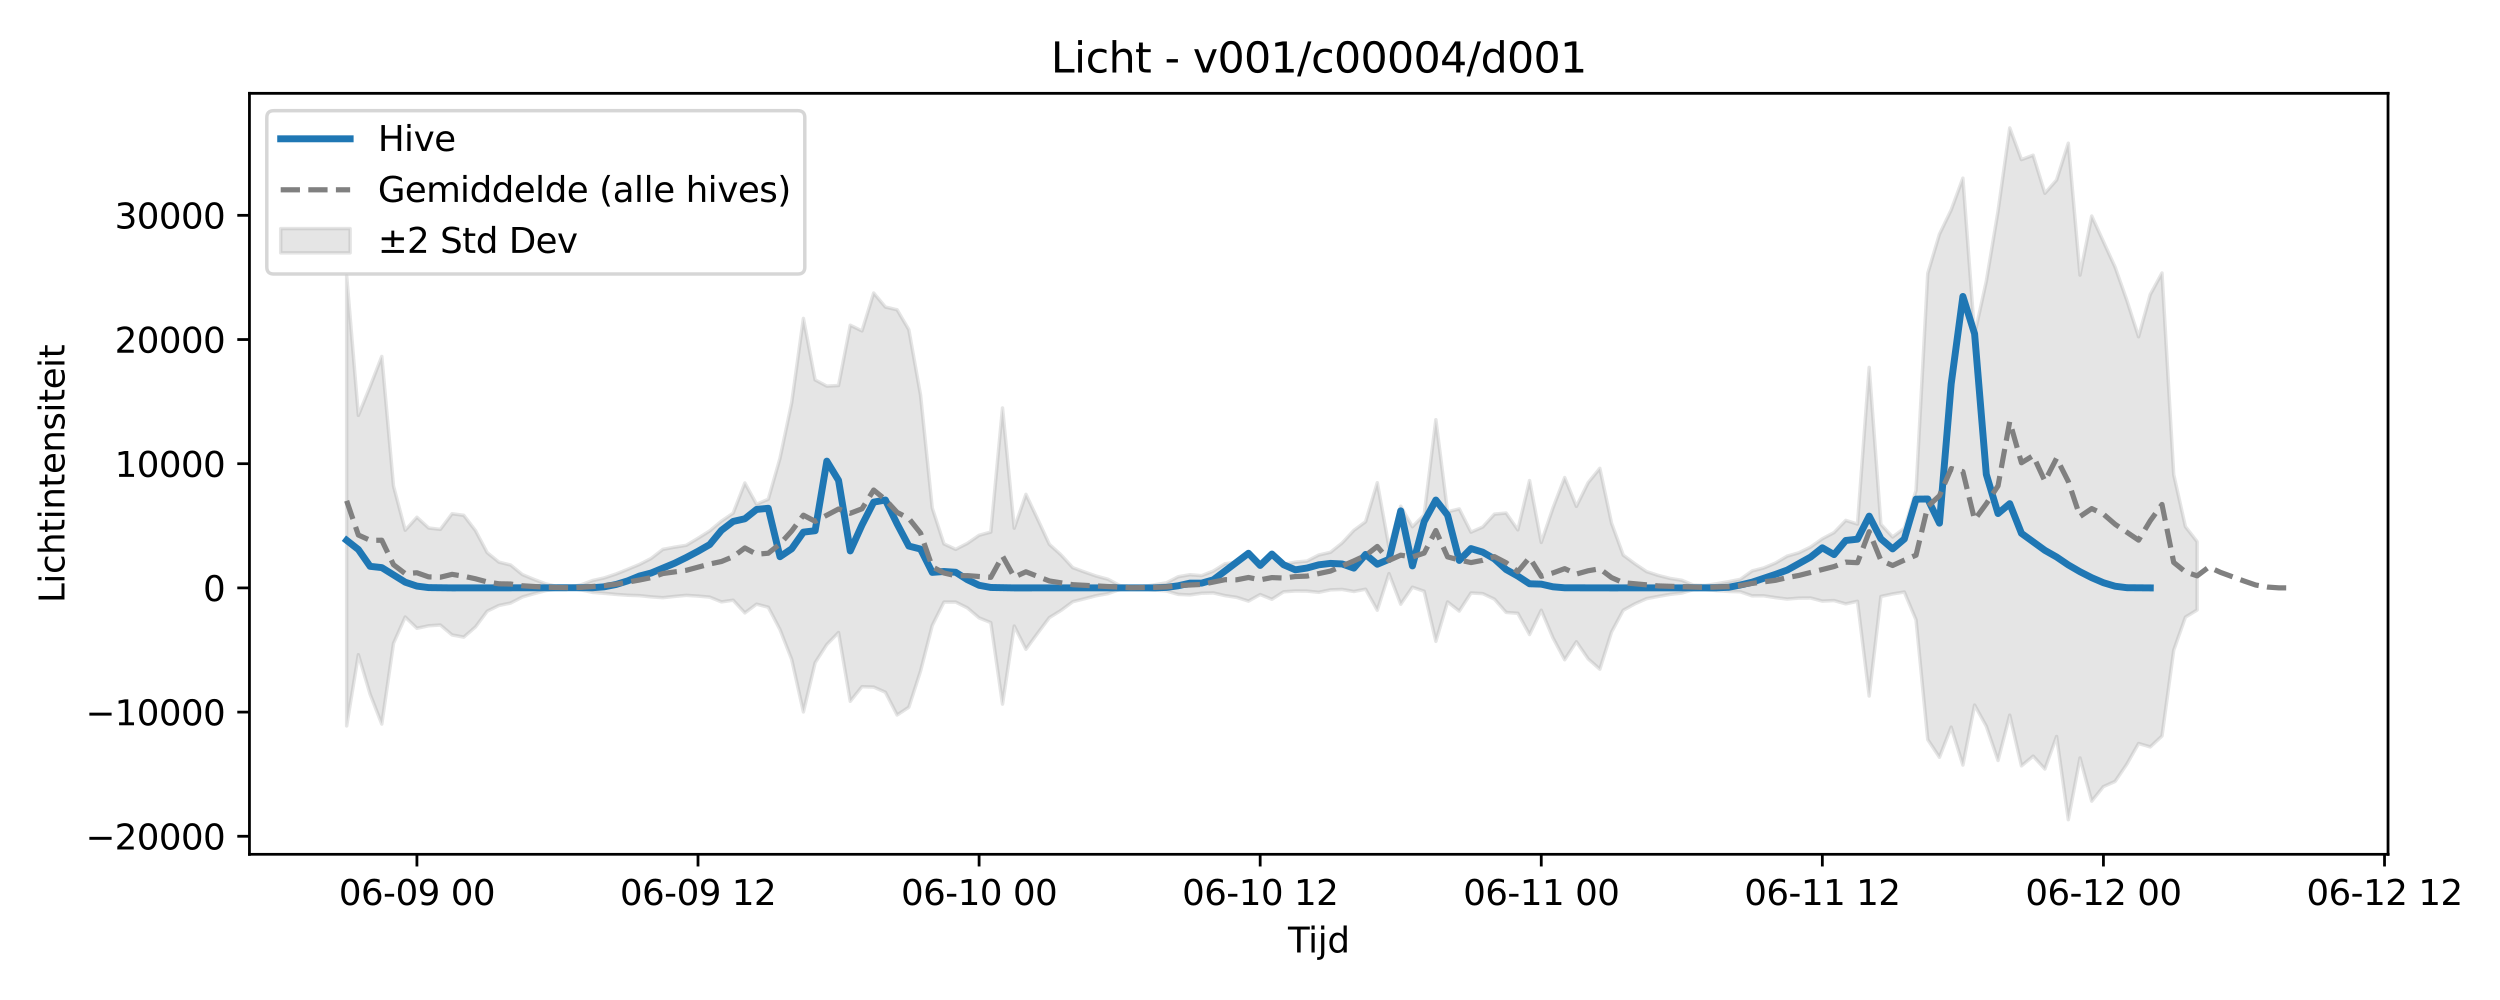 <?xml version="1.0" encoding="utf-8" standalone="no"?>
<!DOCTYPE svg PUBLIC "-//W3C//DTD SVG 1.1//EN"
  "http://www.w3.org/Graphics/SVG/1.1/DTD/svg11.dtd">
<svg xmlns:xlink="http://www.w3.org/1999/xlink" width="720pt" height="288pt" viewBox="0 0 720 288" xmlns="http://www.w3.org/2000/svg" version="1.1">
 <defs>
  <style type="text/css">*{stroke-linejoin: round; stroke-linecap: butt}</style>
 </defs>
 <g id="figure_1">
  <g id="patch_1">
   <path d="M 0 288 
L 720 288 
L 720 0 
L 0 0 
z
" style="fill: #ffffff"/>
  </g>
  <g id="axes_1">
   <g id="patch_2">
    <path d="M 71.84 246.04 
L 687.752 246.04 
L 687.752 26.88 
L 71.84 26.88 
z
" style="fill: #ffffff"/>
   </g>
   <g id="FillBetweenPolyCollection_1">
    <defs>
     <path id="mcd851c1686" d="M 99.836 -208.627 
L 99.836 -78.932 
L 103.209 -99.453 
L 106.582 -88.109 
L 109.955 -79.469 
L 113.328 -102.712 
L 116.701 -110.304 
L 120.074 -107.049 
L 123.447 -107.775 
L 126.82 -107.993 
L 130.193 -105.135 
L 133.566 -104.503 
L 136.939 -107.431 
L 140.312 -111.973 
L 143.685 -113.62 
L 147.058 -114.324 
L 150.431 -116.063 
L 153.804 -117.021 
L 157.177 -117.907 
L 160.55 -118.431 
L 163.923 -118.563 
L 167.296 -118.127 
L 170.669 -117.385 
L 174.042 -117.12 
L 177.415 -116.81 
L 180.788 -116.567 
L 184.161 -116.461 
L 187.534 -116.102 
L 190.907 -115.865 
L 194.28 -116.229 
L 197.653 -116.539 
L 201.026 -116.327 
L 204.399 -116.03 
L 207.772 -114.655 
L 211.145 -115.14 
L 214.518 -111.478 
L 217.891 -114.002 
L 221.264 -113.115 
L 224.637 -106.684 
L 228.01 -98.078 
L 231.383 -82.957 
L 234.756 -97.137 
L 238.129 -102.378 
L 241.502 -105.832 
L 244.875 -86.023 
L 248.248 -90.232 
L 251.621 -90.121 
L 254.994 -88.633 
L 258.367 -82.08 
L 261.741 -84.322 
L 265.114 -94.718 
L 268.487 -107.869 
L 271.86 -114.595 
L 275.233 -114.605 
L 278.606 -112.923 
L 281.979 -110.048 
L 285.352 -108.69 
L 288.725 -85.205 
L 292.098 -107.697 
L 295.471 -101.015 
L 298.844 -105.63 
L 302.217 -110.127 
L 305.59 -112.207 
L 308.963 -114.711 
L 312.336 -115.56 
L 315.709 -116.43 
L 319.082 -117.032 
L 322.455 -118.223 
L 325.828 -118.585 
L 329.201 -118.449 
L 332.574 -118.079 
L 335.947 -117.784 
L 339.32 -116.818 
L 342.693 -116.666 
L 346.066 -117.145 
L 349.439 -117.242 
L 352.812 -116.459 
L 356.185 -115.955 
L 359.558 -114.877 
L 362.931 -116.773 
L 366.304 -115.401 
L 369.677 -117.56 
L 373.05 -117.799 
L 376.423 -117.76 
L 379.796 -117.409 
L 383.169 -118.119 
L 386.542 -118.24 
L 389.915 -117.653 
L 393.288 -118.301 
L 396.661 -112.253 
L 400.034 -122.799 
L 403.407 -113.991 
L 406.78 -118.883 
L 410.153 -117.721 
L 413.526 -103.292 
L 416.899 -114.646 
L 420.272 -112.005 
L 423.645 -117.219 
L 427.018 -117.038 
L 430.391 -115.451 
L 433.764 -111.623 
L 437.137 -111.366 
L 440.51 -105.247 
L 443.883 -112.257 
L 447.256 -104.287 
L 450.629 -97.985 
L 454.002 -103.171 
L 457.375 -98.255 
L 460.748 -95.269 
L 464.121 -105.971 
L 467.494 -112.243 
L 470.867 -114.1 
L 474.24 -115.591 
L 477.613 -116.238 
L 480.986 -116.822 
L 484.359 -117.196 
L 487.732 -118.204 
L 491.105 -118.252 
L 494.478 -117.885 
L 497.851 -117.652 
L 501.224 -117.564 
L 504.597 -116.399 
L 507.97 -116.405 
L 511.343 -115.886 
L 514.716 -115.469 
L 518.089 -115.74 
L 521.462 -115.772 
L 524.835 -114.878 
L 528.208 -115.037 
L 531.581 -114.088 
L 534.954 -114.828 
L 538.327 -87.538 
L 541.7 -116.213 
L 545.073 -116.946 
L 548.446 -117.496 
L 551.819 -109.467 
L 555.192 -74.994 
L 558.565 -69.905 
L 561.938 -78.585 
L 565.311 -67.653 
L 568.684 -84.943 
L 572.057 -78.844 
L 575.431 -68.979 
L 578.804 -82.042 
L 582.177 -67.425 
L 585.55 -70.229 
L 588.923 -66.527 
L 592.296 -75.9 
L 595.669 -51.922 
L 599.042 -69.722 
L 602.415 -57.26 
L 605.788 -61.457 
L 609.161 -62.965 
L 612.534 -67.928 
L 615.907 -73.87 
L 619.28 -72.887 
L 622.653 -76.043 
L 626.026 -100.741 
L 629.399 -110.267 
L 632.772 -112.322 
L 632.772 -132.008 
L 632.772 -132.008 
L 629.399 -136.325 
L 626.026 -151.317 
L 622.653 -209.381 
L 619.28 -203.191 
L 615.907 -191.007 
L 612.534 -201.5 
L 609.161 -211.039 
L 605.788 -218.399 
L 602.415 -225.791 
L 599.042 -208.765 
L 595.669 -246.762 
L 592.296 -236.16 
L 588.923 -232.327 
L 585.55 -243.307 
L 582.177 -242.026 
L 578.804 -251.158 
L 575.431 -227.164 
L 572.057 -206.996 
L 568.684 -191.643 
L 565.311 -236.693 
L 561.938 -227.526 
L 558.565 -220.556 
L 555.192 -209.262 
L 551.819 -146.749 
L 548.446 -135.883 
L 545.073 -133.337 
L 541.7 -136.999 
L 538.327 -182.193 
L 534.954 -137.069 
L 531.581 -138.127 
L 528.208 -134.629 
L 524.835 -132.841 
L 521.462 -130.464 
L 518.089 -128.815 
L 514.716 -127.84 
L 511.343 -125.85 
L 507.97 -124.442 
L 504.597 -123.564 
L 501.224 -121.158 
L 497.851 -120.482 
L 494.478 -119.904 
L 491.105 -119.391 
L 487.732 -119.478 
L 484.359 -120.88 
L 480.986 -121.416 
L 477.613 -122.273 
L 474.24 -123.366 
L 470.867 -125.623 
L 467.494 -128.13 
L 464.121 -137.339 
L 460.748 -153.125 
L 457.375 -148.978 
L 454.002 -142.173 
L 450.629 -150.47 
L 447.256 -141.714 
L 443.883 -131.773 
L 440.51 -149.604 
L 437.137 -135.399 
L 433.764 -140.244 
L 430.391 -139.931 
L 427.018 -136.22 
L 423.645 -134.743 
L 420.272 -141.436 
L 416.899 -140.603 
L 413.526 -167.137 
L 410.153 -139.704 
L 406.78 -136.292 
L 403.407 -142.224 
L 400.034 -130.393 
L 396.661 -148.985 
L 393.288 -137.752 
L 389.915 -135.26 
L 386.542 -131.634 
L 383.169 -128.937 
L 379.796 -128.159 
L 376.423 -126.412 
L 373.05 -126.108 
L 369.677 -125.473 
L 366.304 -127.912 
L 362.931 -125.24 
L 359.558 -128.501 
L 356.185 -126.083 
L 352.812 -125.641 
L 349.439 -123.534 
L 346.066 -122.214 
L 342.693 -122.482 
L 339.32 -121.9 
L 335.947 -120.151 
L 332.574 -119.592 
L 329.201 -119.034 
L 325.828 -118.864 
L 322.455 -119.392 
L 319.082 -121.187 
L 315.709 -122.097 
L 312.336 -123.266 
L 308.963 -124.512 
L 305.59 -128.182 
L 302.217 -131.236 
L 298.844 -138.493 
L 295.471 -145.632 
L 292.098 -135.883 
L 288.725 -170.515 
L 285.352 -134.767 
L 281.979 -133.84 
L 278.606 -131.512 
L 275.233 -129.788 
L 271.86 -131.362 
L 268.487 -141.691 
L 265.114 -174.228 
L 261.741 -193.055 
L 258.367 -198.784 
L 254.994 -199.571 
L 251.621 -203.616 
L 248.248 -192.697 
L 244.875 -194.339 
L 241.502 -176.977 
L 238.129 -176.79 
L 234.756 -178.59 
L 231.383 -196.298 
L 228.01 -172.076 
L 224.637 -156.007 
L 221.264 -144.226 
L 217.891 -142.771 
L 214.518 -148.906 
L 211.145 -140.208 
L 207.772 -137.918 
L 204.399 -135.105 
L 201.026 -132.986 
L 197.653 -130.956 
L 194.28 -130.412 
L 190.907 -129.787 
L 187.534 -127.172 
L 184.161 -125.441 
L 180.788 -124.051 
L 177.415 -122.689 
L 174.042 -121.565 
L 170.669 -120.807 
L 167.296 -119.558 
L 163.923 -118.876 
L 160.55 -119.066 
L 157.177 -119.862 
L 153.804 -121.125 
L 150.431 -122.529 
L 147.058 -125.283 
L 143.685 -126.11 
L 140.312 -128.84 
L 136.939 -135.195 
L 133.566 -139.592 
L 130.193 -140.04 
L 126.82 -135.538 
L 123.447 -135.939 
L 120.074 -139.036 
L 116.701 -135.292 
L 113.328 -148.019 
L 109.955 -185.354 
L 106.582 -176.686 
L 103.209 -168.372 
L 99.836 -208.627 
z
" style="stroke: #808080; stroke-opacity: 0.2"/>
    </defs>
    <g clip-path="url(#p16fe05d3ac)">
     <use xlink:href="#mcd851c1686" x="0" y="288" style="fill: #808080; fill-opacity: 0.2; stroke: #808080; stroke-opacity: 0.2"/>
    </g>
   </g>
   <g id="matplotlib.axis_1">
    <g id="xtick_1">
     <g id="line2d_1">
      <defs>
       <path id="m219b49b987" d="M 0 0 
L 0 3.5 
" style="stroke: #000000; stroke-width: 0.8"/>
      </defs>
      <g>
       <use xlink:href="#m219b49b987" x="120.074" y="246.04" style="stroke: #000000; stroke-width: 0.8"/>
      </g>
     </g>
     <g id="text_1">
      <!-- 06-09 00 -->
      <g transform="translate(97.594 260.638) scale(0.1 -0.1)">
       <defs>
        <path id="DejaVuSans-30" d="M 2034 4250 
Q 1547 4250 1301 3770 
Q 1056 3291 1056 2328 
Q 1056 1369 1301 889 
Q 1547 409 2034 409 
Q 2525 409 2770 889 
Q 3016 1369 3016 2328 
Q 3016 3291 2770 3770 
Q 2525 4250 2034 4250 
z
M 2034 4750 
Q 2819 4750 3233 4129 
Q 3647 3509 3647 2328 
Q 3647 1150 3233 529 
Q 2819 -91 2034 -91 
Q 1250 -91 836 529 
Q 422 1150 422 2328 
Q 422 3509 836 4129 
Q 1250 4750 2034 4750 
z
" transform="scale(0.016)"/>
        <path id="DejaVuSans-36" d="M 2113 2584 
Q 1688 2584 1439 2293 
Q 1191 2003 1191 1497 
Q 1191 994 1439 701 
Q 1688 409 2113 409 
Q 2538 409 2786 701 
Q 3034 994 3034 1497 
Q 3034 2003 2786 2293 
Q 2538 2584 2113 2584 
z
M 3366 4563 
L 3366 3988 
Q 3128 4100 2886 4159 
Q 2644 4219 2406 4219 
Q 1781 4219 1451 3797 
Q 1122 3375 1075 2522 
Q 1259 2794 1537 2939 
Q 1816 3084 2150 3084 
Q 2853 3084 3261 2657 
Q 3669 2231 3669 1497 
Q 3669 778 3244 343 
Q 2819 -91 2113 -91 
Q 1303 -91 875 529 
Q 447 1150 447 2328 
Q 447 3434 972 4092 
Q 1497 4750 2381 4750 
Q 2619 4750 2861 4703 
Q 3103 4656 3366 4563 
z
" transform="scale(0.016)"/>
        <path id="DejaVuSans-2d" d="M 313 2009 
L 1997 2009 
L 1997 1497 
L 313 1497 
L 313 2009 
z
" transform="scale(0.016)"/>
        <path id="DejaVuSans-39" d="M 703 97 
L 703 672 
Q 941 559 1184 500 
Q 1428 441 1663 441 
Q 2288 441 2617 861 
Q 2947 1281 2994 2138 
Q 2813 1869 2534 1725 
Q 2256 1581 1919 1581 
Q 1219 1581 811 2004 
Q 403 2428 403 3163 
Q 403 3881 828 4315 
Q 1253 4750 1959 4750 
Q 2769 4750 3195 4129 
Q 3622 3509 3622 2328 
Q 3622 1225 3098 567 
Q 2575 -91 1691 -91 
Q 1453 -91 1209 -44 
Q 966 3 703 97 
z
M 1959 2075 
Q 2384 2075 2632 2365 
Q 2881 2656 2881 3163 
Q 2881 3666 2632 3958 
Q 2384 4250 1959 4250 
Q 1534 4250 1286 3958 
Q 1038 3666 1038 3163 
Q 1038 2656 1286 2365 
Q 1534 2075 1959 2075 
z
" transform="scale(0.016)"/>
        <path id="DejaVuSans-20" transform="scale(0.016)"/>
       </defs>
       <use xlink:href="#DejaVuSans-30"/>
       <use xlink:href="#DejaVuSans-36" transform="translate(63.623 0)"/>
       <use xlink:href="#DejaVuSans-2d" transform="translate(127.246 0)"/>
       <use xlink:href="#DejaVuSans-30" transform="translate(163.33 0)"/>
       <use xlink:href="#DejaVuSans-39" transform="translate(226.953 0)"/>
       <use xlink:href="#DejaVuSans-20" transform="translate(290.576 0)"/>
       <use xlink:href="#DejaVuSans-30" transform="translate(322.363 0)"/>
       <use xlink:href="#DejaVuSans-30" transform="translate(385.986 0)"/>
      </g>
     </g>
    </g>
    <g id="xtick_2">
     <g id="line2d_2">
      <g>
       <use xlink:href="#m219b49b987" x="201.026" y="246.04" style="stroke: #000000; stroke-width: 0.8"/>
      </g>
     </g>
     <g id="text_2">
      <!-- 06-09 12 -->
      <g transform="translate(178.546 260.638) scale(0.1 -0.1)">
       <defs>
        <path id="DejaVuSans-31" d="M 794 531 
L 1825 531 
L 1825 4091 
L 703 3866 
L 703 4441 
L 1819 4666 
L 2450 4666 
L 2450 531 
L 3481 531 
L 3481 0 
L 794 0 
L 794 531 
z
" transform="scale(0.016)"/>
        <path id="DejaVuSans-32" d="M 1228 531 
L 3431 531 
L 3431 0 
L 469 0 
L 469 531 
Q 828 903 1448 1529 
Q 2069 2156 2228 2338 
Q 2531 2678 2651 2914 
Q 2772 3150 2772 3378 
Q 2772 3750 2511 3984 
Q 2250 4219 1831 4219 
Q 1534 4219 1204 4116 
Q 875 4013 500 3803 
L 500 4441 
Q 881 4594 1212 4672 
Q 1544 4750 1819 4750 
Q 2544 4750 2975 4387 
Q 3406 4025 3406 3419 
Q 3406 3131 3298 2873 
Q 3191 2616 2906 2266 
Q 2828 2175 2409 1742 
Q 1991 1309 1228 531 
z
" transform="scale(0.016)"/>
       </defs>
       <use xlink:href="#DejaVuSans-30"/>
       <use xlink:href="#DejaVuSans-36" transform="translate(63.623 0)"/>
       <use xlink:href="#DejaVuSans-2d" transform="translate(127.246 0)"/>
       <use xlink:href="#DejaVuSans-30" transform="translate(163.33 0)"/>
       <use xlink:href="#DejaVuSans-39" transform="translate(226.953 0)"/>
       <use xlink:href="#DejaVuSans-20" transform="translate(290.576 0)"/>
       <use xlink:href="#DejaVuSans-31" transform="translate(322.363 0)"/>
       <use xlink:href="#DejaVuSans-32" transform="translate(385.986 0)"/>
      </g>
     </g>
    </g>
    <g id="xtick_3">
     <g id="line2d_3">
      <g>
       <use xlink:href="#m219b49b987" x="281.979" y="246.04" style="stroke: #000000; stroke-width: 0.8"/>
      </g>
     </g>
     <g id="text_3">
      <!-- 06-10 00 -->
      <g transform="translate(259.498 260.638) scale(0.1 -0.1)">
       <use xlink:href="#DejaVuSans-30"/>
       <use xlink:href="#DejaVuSans-36" transform="translate(63.623 0)"/>
       <use xlink:href="#DejaVuSans-2d" transform="translate(127.246 0)"/>
       <use xlink:href="#DejaVuSans-31" transform="translate(163.33 0)"/>
       <use xlink:href="#DejaVuSans-30" transform="translate(226.953 0)"/>
       <use xlink:href="#DejaVuSans-20" transform="translate(290.576 0)"/>
       <use xlink:href="#DejaVuSans-30" transform="translate(322.363 0)"/>
       <use xlink:href="#DejaVuSans-30" transform="translate(385.986 0)"/>
      </g>
     </g>
    </g>
    <g id="xtick_4">
     <g id="line2d_4">
      <g>
       <use xlink:href="#m219b49b987" x="362.931" y="246.04" style="stroke: #000000; stroke-width: 0.8"/>
      </g>
     </g>
     <g id="text_4">
      <!-- 06-10 12 -->
      <g transform="translate(340.45 260.638) scale(0.1 -0.1)">
       <use xlink:href="#DejaVuSans-30"/>
       <use xlink:href="#DejaVuSans-36" transform="translate(63.623 0)"/>
       <use xlink:href="#DejaVuSans-2d" transform="translate(127.246 0)"/>
       <use xlink:href="#DejaVuSans-31" transform="translate(163.33 0)"/>
       <use xlink:href="#DejaVuSans-30" transform="translate(226.953 0)"/>
       <use xlink:href="#DejaVuSans-20" transform="translate(290.576 0)"/>
       <use xlink:href="#DejaVuSans-31" transform="translate(322.363 0)"/>
       <use xlink:href="#DejaVuSans-32" transform="translate(385.986 0)"/>
      </g>
     </g>
    </g>
    <g id="xtick_5">
     <g id="line2d_5">
      <g>
       <use xlink:href="#m219b49b987" x="443.883" y="246.04" style="stroke: #000000; stroke-width: 0.8"/>
      </g>
     </g>
     <g id="text_5">
      <!-- 06-11 00 -->
      <g transform="translate(421.403 260.638) scale(0.1 -0.1)">
       <use xlink:href="#DejaVuSans-30"/>
       <use xlink:href="#DejaVuSans-36" transform="translate(63.623 0)"/>
       <use xlink:href="#DejaVuSans-2d" transform="translate(127.246 0)"/>
       <use xlink:href="#DejaVuSans-31" transform="translate(163.33 0)"/>
       <use xlink:href="#DejaVuSans-31" transform="translate(226.953 0)"/>
       <use xlink:href="#DejaVuSans-20" transform="translate(290.576 0)"/>
       <use xlink:href="#DejaVuSans-30" transform="translate(322.363 0)"/>
       <use xlink:href="#DejaVuSans-30" transform="translate(385.986 0)"/>
      </g>
     </g>
    </g>
    <g id="xtick_6">
     <g id="line2d_6">
      <g>
       <use xlink:href="#m219b49b987" x="524.835" y="246.04" style="stroke: #000000; stroke-width: 0.8"/>
      </g>
     </g>
     <g id="text_6">
      <!-- 06-11 12 -->
      <g transform="translate(502.355 260.638) scale(0.1 -0.1)">
       <use xlink:href="#DejaVuSans-30"/>
       <use xlink:href="#DejaVuSans-36" transform="translate(63.623 0)"/>
       <use xlink:href="#DejaVuSans-2d" transform="translate(127.246 0)"/>
       <use xlink:href="#DejaVuSans-31" transform="translate(163.33 0)"/>
       <use xlink:href="#DejaVuSans-31" transform="translate(226.953 0)"/>
       <use xlink:href="#DejaVuSans-20" transform="translate(290.576 0)"/>
       <use xlink:href="#DejaVuSans-31" transform="translate(322.363 0)"/>
       <use xlink:href="#DejaVuSans-32" transform="translate(385.986 0)"/>
      </g>
     </g>
    </g>
    <g id="xtick_7">
     <g id="line2d_7">
      <g>
       <use xlink:href="#m219b49b987" x="605.788" y="246.04" style="stroke: #000000; stroke-width: 0.8"/>
      </g>
     </g>
     <g id="text_7">
      <!-- 06-12 00 -->
      <g transform="translate(583.307 260.638) scale(0.1 -0.1)">
       <use xlink:href="#DejaVuSans-30"/>
       <use xlink:href="#DejaVuSans-36" transform="translate(63.623 0)"/>
       <use xlink:href="#DejaVuSans-2d" transform="translate(127.246 0)"/>
       <use xlink:href="#DejaVuSans-31" transform="translate(163.33 0)"/>
       <use xlink:href="#DejaVuSans-32" transform="translate(226.953 0)"/>
       <use xlink:href="#DejaVuSans-20" transform="translate(290.576 0)"/>
       <use xlink:href="#DejaVuSans-30" transform="translate(322.363 0)"/>
       <use xlink:href="#DejaVuSans-30" transform="translate(385.986 0)"/>
      </g>
     </g>
    </g>
    <g id="xtick_8">
     <g id="line2d_8">
      <g>
       <use xlink:href="#m219b49b987" x="686.74" y="246.04" style="stroke: #000000; stroke-width: 0.8"/>
      </g>
     </g>
     <g id="text_8">
      <!-- 06-12 12 -->
      <g transform="translate(664.259 260.638) scale(0.1 -0.1)">
       <use xlink:href="#DejaVuSans-30"/>
       <use xlink:href="#DejaVuSans-36" transform="translate(63.623 0)"/>
       <use xlink:href="#DejaVuSans-2d" transform="translate(127.246 0)"/>
       <use xlink:href="#DejaVuSans-31" transform="translate(163.33 0)"/>
       <use xlink:href="#DejaVuSans-32" transform="translate(226.953 0)"/>
       <use xlink:href="#DejaVuSans-20" transform="translate(290.576 0)"/>
       <use xlink:href="#DejaVuSans-31" transform="translate(322.363 0)"/>
       <use xlink:href="#DejaVuSans-32" transform="translate(385.986 0)"/>
      </g>
     </g>
    </g>
    <g id="text_9">
     <!-- Tijd -->
     <g transform="translate(370.946 274.317) scale(0.1 -0.1)">
      <defs>
       <path id="DejaVuSans-54" d="M -19 4666 
L 3928 4666 
L 3928 4134 
L 2272 4134 
L 2272 0 
L 1638 0 
L 1638 4134 
L -19 4134 
L -19 4666 
z
" transform="scale(0.016)"/>
       <path id="DejaVuSans-69" d="M 603 3500 
L 1178 3500 
L 1178 0 
L 603 0 
L 603 3500 
z
M 603 4863 
L 1178 4863 
L 1178 4134 
L 603 4134 
L 603 4863 
z
" transform="scale(0.016)"/>
       <path id="DejaVuSans-6a" d="M 603 3500 
L 1178 3500 
L 1178 -63 
Q 1178 -731 923 -1031 
Q 669 -1331 103 -1331 
L -116 -1331 
L -116 -844 
L 38 -844 
Q 366 -844 484 -692 
Q 603 -541 603 -63 
L 603 3500 
z
M 603 4863 
L 1178 4863 
L 1178 4134 
L 603 4134 
L 603 4863 
z
" transform="scale(0.016)"/>
       <path id="DejaVuSans-64" d="M 2906 2969 
L 2906 4863 
L 3481 4863 
L 3481 0 
L 2906 0 
L 2906 525 
Q 2725 213 2448 61 
Q 2172 -91 1784 -91 
Q 1150 -91 751 415 
Q 353 922 353 1747 
Q 353 2572 751 3078 
Q 1150 3584 1784 3584 
Q 2172 3584 2448 3432 
Q 2725 3281 2906 2969 
z
M 947 1747 
Q 947 1113 1208 752 
Q 1469 391 1925 391 
Q 2381 391 2643 752 
Q 2906 1113 2906 1747 
Q 2906 2381 2643 2742 
Q 2381 3103 1925 3103 
Q 1469 3103 1208 2742 
Q 947 2381 947 1747 
z
" transform="scale(0.016)"/>
      </defs>
      <use xlink:href="#DejaVuSans-54"/>
      <use xlink:href="#DejaVuSans-69" transform="translate(57.959 0)"/>
      <use xlink:href="#DejaVuSans-6a" transform="translate(85.742 0)"/>
      <use xlink:href="#DejaVuSans-64" transform="translate(113.525 0)"/>
     </g>
    </g>
   </g>
   <g id="matplotlib.axis_2">
    <g id="ytick_1">
     <g id="line2d_9">
      <defs>
       <path id="mb3506d5ab5" d="M 0 0 
L -3.5 0 
" style="stroke: #000000; stroke-width: 0.8"/>
      </defs>
      <g>
       <use xlink:href="#mb3506d5ab5" x="71.84" y="240.851" style="stroke: #000000; stroke-width: 0.8"/>
      </g>
     </g>
     <g id="text_10">
      <!-- −20000 -->
      <g transform="translate(24.648 244.65) scale(0.1 -0.1)">
       <defs>
        <path id="DejaVuSans-2212" d="M 678 2272 
L 4684 2272 
L 4684 1741 
L 678 1741 
L 678 2272 
z
" transform="scale(0.016)"/>
       </defs>
       <use xlink:href="#DejaVuSans-2212"/>
       <use xlink:href="#DejaVuSans-32" transform="translate(83.789 0)"/>
       <use xlink:href="#DejaVuSans-30" transform="translate(147.412 0)"/>
       <use xlink:href="#DejaVuSans-30" transform="translate(211.035 0)"/>
       <use xlink:href="#DejaVuSans-30" transform="translate(274.658 0)"/>
       <use xlink:href="#DejaVuSans-30" transform="translate(338.281 0)"/>
      </g>
     </g>
    </g>
    <g id="ytick_2">
     <g id="line2d_10">
      <g>
       <use xlink:href="#mb3506d5ab5" x="71.84" y="205.083" style="stroke: #000000; stroke-width: 0.8"/>
      </g>
     </g>
     <g id="text_11">
      <!-- −10000 -->
      <g transform="translate(24.648 208.882) scale(0.1 -0.1)">
       <use xlink:href="#DejaVuSans-2212"/>
       <use xlink:href="#DejaVuSans-31" transform="translate(83.789 0)"/>
       <use xlink:href="#DejaVuSans-30" transform="translate(147.412 0)"/>
       <use xlink:href="#DejaVuSans-30" transform="translate(211.035 0)"/>
       <use xlink:href="#DejaVuSans-30" transform="translate(274.658 0)"/>
       <use xlink:href="#DejaVuSans-30" transform="translate(338.281 0)"/>
      </g>
     </g>
    </g>
    <g id="ytick_3">
     <g id="line2d_11">
      <g>
       <use xlink:href="#mb3506d5ab5" x="71.84" y="169.315" style="stroke: #000000; stroke-width: 0.8"/>
      </g>
     </g>
     <g id="text_12">
      <!-- 0 -->
      <g transform="translate(58.477 173.114) scale(0.1 -0.1)">
       <use xlink:href="#DejaVuSans-30"/>
      </g>
     </g>
    </g>
    <g id="ytick_4">
     <g id="line2d_12">
      <g>
       <use xlink:href="#mb3506d5ab5" x="71.84" y="133.547" style="stroke: #000000; stroke-width: 0.8"/>
      </g>
     </g>
     <g id="text_13">
      <!-- 10000 -->
      <g transform="translate(33.028 137.346) scale(0.1 -0.1)">
       <use xlink:href="#DejaVuSans-31"/>
       <use xlink:href="#DejaVuSans-30" transform="translate(63.623 0)"/>
       <use xlink:href="#DejaVuSans-30" transform="translate(127.246 0)"/>
       <use xlink:href="#DejaVuSans-30" transform="translate(190.869 0)"/>
       <use xlink:href="#DejaVuSans-30" transform="translate(254.492 0)"/>
      </g>
     </g>
    </g>
    <g id="ytick_5">
     <g id="line2d_13">
      <g>
       <use xlink:href="#mb3506d5ab5" x="71.84" y="97.779" style="stroke: #000000; stroke-width: 0.8"/>
      </g>
     </g>
     <g id="text_14">
      <!-- 20000 -->
      <g transform="translate(33.028 101.578) scale(0.1 -0.1)">
       <use xlink:href="#DejaVuSans-32"/>
       <use xlink:href="#DejaVuSans-30" transform="translate(63.623 0)"/>
       <use xlink:href="#DejaVuSans-30" transform="translate(127.246 0)"/>
       <use xlink:href="#DejaVuSans-30" transform="translate(190.869 0)"/>
       <use xlink:href="#DejaVuSans-30" transform="translate(254.492 0)"/>
      </g>
     </g>
    </g>
    <g id="ytick_6">
     <g id="line2d_14">
      <g>
       <use xlink:href="#mb3506d5ab5" x="71.84" y="62.011" style="stroke: #000000; stroke-width: 0.8"/>
      </g>
     </g>
     <g id="text_15">
      <!-- 30000 -->
      <g transform="translate(33.028 65.81) scale(0.1 -0.1)">
       <defs>
        <path id="DejaVuSans-33" d="M 2597 2516 
Q 3050 2419 3304 2112 
Q 3559 1806 3559 1356 
Q 3559 666 3084 287 
Q 2609 -91 1734 -91 
Q 1441 -91 1130 -33 
Q 819 25 488 141 
L 488 750 
Q 750 597 1062 519 
Q 1375 441 1716 441 
Q 2309 441 2620 675 
Q 2931 909 2931 1356 
Q 2931 1769 2642 2001 
Q 2353 2234 1838 2234 
L 1294 2234 
L 1294 2753 
L 1863 2753 
Q 2328 2753 2575 2939 
Q 2822 3125 2822 3475 
Q 2822 3834 2567 4026 
Q 2313 4219 1838 4219 
Q 1578 4219 1281 4162 
Q 984 4106 628 3988 
L 628 4550 
Q 988 4650 1302 4700 
Q 1616 4750 1894 4750 
Q 2613 4750 3031 4423 
Q 3450 4097 3450 3541 
Q 3450 3153 3228 2886 
Q 3006 2619 2597 2516 
z
" transform="scale(0.016)"/>
       </defs>
       <use xlink:href="#DejaVuSans-33"/>
       <use xlink:href="#DejaVuSans-30" transform="translate(63.623 0)"/>
       <use xlink:href="#DejaVuSans-30" transform="translate(127.246 0)"/>
       <use xlink:href="#DejaVuSans-30" transform="translate(190.869 0)"/>
       <use xlink:href="#DejaVuSans-30" transform="translate(254.492 0)"/>
      </g>
     </g>
    </g>
    <g id="text_16">
     <!-- Lichtintensiteit -->
     <g transform="translate(18.568 173.656) rotate(-90) scale(0.1 -0.1)">
      <defs>
       <path id="DejaVuSans-4c" d="M 628 4666 
L 1259 4666 
L 1259 531 
L 3531 531 
L 3531 0 
L 628 0 
L 628 4666 
z
" transform="scale(0.016)"/>
       <path id="DejaVuSans-63" d="M 3122 3366 
L 3122 2828 
Q 2878 2963 2633 3030 
Q 2388 3097 2138 3097 
Q 1578 3097 1268 2742 
Q 959 2388 959 1747 
Q 959 1106 1268 751 
Q 1578 397 2138 397 
Q 2388 397 2633 464 
Q 2878 531 3122 666 
L 3122 134 
Q 2881 22 2623 -34 
Q 2366 -91 2075 -91 
Q 1284 -91 818 406 
Q 353 903 353 1747 
Q 353 2603 823 3093 
Q 1294 3584 2113 3584 
Q 2378 3584 2631 3529 
Q 2884 3475 3122 3366 
z
" transform="scale(0.016)"/>
       <path id="DejaVuSans-68" d="M 3513 2113 
L 3513 0 
L 2938 0 
L 2938 2094 
Q 2938 2591 2744 2837 
Q 2550 3084 2163 3084 
Q 1697 3084 1428 2787 
Q 1159 2491 1159 1978 
L 1159 0 
L 581 0 
L 581 4863 
L 1159 4863 
L 1159 2956 
Q 1366 3272 1645 3428 
Q 1925 3584 2291 3584 
Q 2894 3584 3203 3211 
Q 3513 2838 3513 2113 
z
" transform="scale(0.016)"/>
       <path id="DejaVuSans-74" d="M 1172 4494 
L 1172 3500 
L 2356 3500 
L 2356 3053 
L 1172 3053 
L 1172 1153 
Q 1172 725 1289 603 
Q 1406 481 1766 481 
L 2356 481 
L 2356 0 
L 1766 0 
Q 1100 0 847 248 
Q 594 497 594 1153 
L 594 3053 
L 172 3053 
L 172 3500 
L 594 3500 
L 594 4494 
L 1172 4494 
z
" transform="scale(0.016)"/>
       <path id="DejaVuSans-6e" d="M 3513 2113 
L 3513 0 
L 2938 0 
L 2938 2094 
Q 2938 2591 2744 2837 
Q 2550 3084 2163 3084 
Q 1697 3084 1428 2787 
Q 1159 2491 1159 1978 
L 1159 0 
L 581 0 
L 581 3500 
L 1159 3500 
L 1159 2956 
Q 1366 3272 1645 3428 
Q 1925 3584 2291 3584 
Q 2894 3584 3203 3211 
Q 3513 2838 3513 2113 
z
" transform="scale(0.016)"/>
       <path id="DejaVuSans-65" d="M 3597 1894 
L 3597 1613 
L 953 1613 
Q 991 1019 1311 708 
Q 1631 397 2203 397 
Q 2534 397 2845 478 
Q 3156 559 3463 722 
L 3463 178 
Q 3153 47 2828 -22 
Q 2503 -91 2169 -91 
Q 1331 -91 842 396 
Q 353 884 353 1716 
Q 353 2575 817 3079 
Q 1281 3584 2069 3584 
Q 2775 3584 3186 3129 
Q 3597 2675 3597 1894 
z
M 3022 2063 
Q 3016 2534 2758 2815 
Q 2500 3097 2075 3097 
Q 1594 3097 1305 2825 
Q 1016 2553 972 2059 
L 3022 2063 
z
" transform="scale(0.016)"/>
       <path id="DejaVuSans-73" d="M 2834 3397 
L 2834 2853 
Q 2591 2978 2328 3040 
Q 2066 3103 1784 3103 
Q 1356 3103 1142 2972 
Q 928 2841 928 2578 
Q 928 2378 1081 2264 
Q 1234 2150 1697 2047 
L 1894 2003 
Q 2506 1872 2764 1633 
Q 3022 1394 3022 966 
Q 3022 478 2636 193 
Q 2250 -91 1575 -91 
Q 1294 -91 989 -36 
Q 684 19 347 128 
L 347 722 
Q 666 556 975 473 
Q 1284 391 1588 391 
Q 1994 391 2212 530 
Q 2431 669 2431 922 
Q 2431 1156 2273 1281 
Q 2116 1406 1581 1522 
L 1381 1569 
Q 847 1681 609 1914 
Q 372 2147 372 2553 
Q 372 3047 722 3315 
Q 1072 3584 1716 3584 
Q 2034 3584 2315 3537 
Q 2597 3491 2834 3397 
z
" transform="scale(0.016)"/>
      </defs>
      <use xlink:href="#DejaVuSans-4c"/>
      <use xlink:href="#DejaVuSans-69" transform="translate(55.713 0)"/>
      <use xlink:href="#DejaVuSans-63" transform="translate(83.496 0)"/>
      <use xlink:href="#DejaVuSans-68" transform="translate(138.477 0)"/>
      <use xlink:href="#DejaVuSans-74" transform="translate(201.855 0)"/>
      <use xlink:href="#DejaVuSans-69" transform="translate(241.064 0)"/>
      <use xlink:href="#DejaVuSans-6e" transform="translate(268.848 0)"/>
      <use xlink:href="#DejaVuSans-74" transform="translate(332.227 0)"/>
      <use xlink:href="#DejaVuSans-65" transform="translate(371.436 0)"/>
      <use xlink:href="#DejaVuSans-6e" transform="translate(432.959 0)"/>
      <use xlink:href="#DejaVuSans-73" transform="translate(496.338 0)"/>
      <use xlink:href="#DejaVuSans-69" transform="translate(548.438 0)"/>
      <use xlink:href="#DejaVuSans-74" transform="translate(576.221 0)"/>
      <use xlink:href="#DejaVuSans-65" transform="translate(615.43 0)"/>
      <use xlink:href="#DejaVuSans-69" transform="translate(676.953 0)"/>
      <use xlink:href="#DejaVuSans-74" transform="translate(704.736 0)"/>
     </g>
    </g>
   </g>
   <g id="line2d_15">
    <path d="M 99.836 155.613 
L 103.209 158.259 
L 106.582 163.1 
L 109.955 163.473 
L 116.701 167.667 
L 120.074 168.799 
L 123.447 169.227 
L 130.193 169.315 
L 170.669 169.266 
L 174.042 169 
L 177.415 168.335 
L 180.788 167.289 
L 184.161 165.902 
L 187.534 165.027 
L 194.28 162.213 
L 197.653 160.556 
L 201.026 158.77 
L 204.399 156.834 
L 207.772 152.739 
L 211.145 150.173 
L 214.518 149.411 
L 217.891 146.719 
L 221.264 146.384 
L 224.637 160.333 
L 228.01 158.048 
L 231.383 153.252 
L 234.756 152.85 
L 238.129 132.812 
L 241.502 138.352 
L 244.875 158.663 
L 248.248 151.209 
L 251.621 144.61 
L 254.994 144.007 
L 258.367 150.888 
L 261.741 157.265 
L 265.114 158.129 
L 268.487 164.846 
L 271.86 164.589 
L 275.233 164.814 
L 278.606 166.953 
L 281.979 168.566 
L 285.352 169.191 
L 292.098 169.315 
L 332.574 169.305 
L 335.947 169.178 
L 339.32 168.705 
L 342.693 167.947 
L 346.066 167.939 
L 349.439 166.99 
L 359.558 159.34 
L 362.931 162.843 
L 366.304 159.569 
L 369.677 162.646 
L 373.05 164.109 
L 376.423 163.594 
L 379.796 162.666 
L 383.169 162.257 
L 386.542 162.424 
L 389.915 163.619 
L 393.288 159.681 
L 396.661 162.501 
L 400.034 161.077 
L 403.407 147.139 
L 406.78 162.981 
L 410.153 150.229 
L 413.526 144.02 
L 416.899 148.354 
L 420.272 161.404 
L 423.645 157.989 
L 427.018 159.021 
L 430.391 160.968 
L 433.764 164.024 
L 437.137 165.918 
L 440.51 168.128 
L 443.883 168.233 
L 447.256 168.999 
L 450.629 169.284 
L 464.121 169.315 
L 494.478 169.295 
L 497.851 169.141 
L 501.224 168.48 
L 504.597 167.676 
L 511.343 165.419 
L 514.716 164.181 
L 521.462 160.427 
L 524.835 157.764 
L 528.208 159.725 
L 531.581 155.655 
L 534.954 155.29 
L 538.327 148.651 
L 541.7 155.186 
L 545.073 158.08 
L 548.446 155.225 
L 551.819 143.754 
L 555.192 143.709 
L 558.565 150.673 
L 561.938 110.567 
L 565.311 85.381 
L 568.684 96.139 
L 572.057 136.629 
L 575.431 147.896 
L 578.804 145.059 
L 582.177 153.6 
L 588.923 158.496 
L 592.296 160.414 
L 595.669 162.701 
L 599.042 164.658 
L 602.415 166.378 
L 605.788 167.822 
L 609.161 168.837 
L 612.534 169.256 
L 619.28 169.315 
L 619.28 169.315 
" clip-path="url(#p16fe05d3ac)" style="fill: none; stroke: #1f77b4; stroke-width: 2; stroke-linecap: square"/>
   </g>
   <g id="line2d_16">
    <path d="M 99.836 144.221 
L 103.209 154.088 
L 106.582 155.602 
L 109.955 155.588 
L 113.328 162.635 
L 116.701 165.202 
L 120.074 164.957 
L 123.447 166.143 
L 126.82 166.234 
L 130.193 165.412 
L 133.566 165.953 
L 136.939 166.687 
L 140.312 167.593 
L 143.685 168.135 
L 147.058 168.196 
L 150.431 168.704 
L 157.177 169.115 
L 163.923 169.28 
L 167.296 169.157 
L 174.042 168.657 
L 177.415 168.25 
L 184.161 167.049 
L 187.534 166.363 
L 190.907 165.174 
L 197.653 164.253 
L 204.399 162.432 
L 207.772 161.714 
L 211.145 160.326 
L 214.518 157.808 
L 217.891 159.614 
L 221.264 159.33 
L 224.637 156.654 
L 228.01 152.923 
L 231.383 148.373 
L 234.756 150.137 
L 241.502 146.596 
L 244.875 147.819 
L 248.248 146.535 
L 251.621 141.132 
L 254.994 143.898 
L 258.367 147.568 
L 261.741 149.312 
L 265.114 153.527 
L 268.487 163.22 
L 271.86 165.022 
L 275.233 165.803 
L 278.606 165.783 
L 285.352 166.272 
L 288.725 160.14 
L 292.098 166.21 
L 295.471 164.677 
L 302.217 167.318 
L 308.963 168.389 
L 325.828 169.276 
L 332.574 169.165 
L 335.947 169.032 
L 339.32 168.641 
L 346.066 168.321 
L 352.812 166.95 
L 356.185 166.981 
L 359.558 166.311 
L 362.931 166.993 
L 366.304 166.343 
L 369.677 166.483 
L 373.05 166.046 
L 376.423 165.914 
L 383.169 164.472 
L 389.915 161.543 
L 393.288 159.973 
L 396.661 157.381 
L 400.034 161.404 
L 403.407 159.892 
L 406.78 160.412 
L 410.153 159.287 
L 413.526 152.786 
L 416.899 160.376 
L 420.272 161.28 
L 423.645 162.019 
L 427.018 161.371 
L 430.391 160.309 
L 433.764 162.067 
L 437.137 164.617 
L 440.51 160.574 
L 443.883 165.985 
L 447.256 164.999 
L 450.629 163.772 
L 454.002 165.328 
L 457.375 164.383 
L 460.748 163.803 
L 464.121 166.345 
L 467.494 167.814 
L 477.613 168.745 
L 491.105 169.179 
L 497.851 168.933 
L 501.224 168.639 
L 504.597 168.018 
L 511.343 167.132 
L 514.716 166.346 
L 518.089 165.722 
L 528.208 163.167 
L 531.581 161.892 
L 534.954 162.051 
L 538.327 153.135 
L 541.7 161.394 
L 545.073 162.858 
L 548.446 161.311 
L 551.819 159.892 
L 555.192 145.872 
L 558.565 142.769 
L 561.938 134.944 
L 565.311 135.827 
L 568.684 149.707 
L 572.057 145.08 
L 575.431 139.929 
L 578.804 121.4 
L 582.177 133.275 
L 585.55 131.232 
L 588.923 138.573 
L 592.296 131.97 
L 595.669 138.658 
L 599.042 148.757 
L 602.415 146.475 
L 605.788 148.072 
L 609.161 150.998 
L 615.907 155.562 
L 619.28 149.961 
L 622.653 145.288 
L 626.026 161.971 
L 629.399 164.704 
L 632.772 165.835 
L 636.145 163.312 
L 639.518 164.845 
L 646.264 167.324 
L 649.637 168.486 
L 653.01 169.072 
L 656.383 169.308 
L 659.756 169.315 
L 659.756 169.315 
" clip-path="url(#p16fe05d3ac)" style="fill: none; stroke-dasharray: 5.55,2.4; stroke-dashoffset: 0; stroke: #808080; stroke-width: 1.5"/>
   </g>
   <g id="patch_3">
    <path d="M 71.84 246.04 
L 71.84 26.88 
" style="fill: none; stroke: #000000; stroke-width: 0.8; stroke-linejoin: miter; stroke-linecap: square"/>
   </g>
   <g id="patch_4">
    <path d="M 687.752 246.04 
L 687.752 26.88 
" style="fill: none; stroke: #000000; stroke-width: 0.8; stroke-linejoin: miter; stroke-linecap: square"/>
   </g>
   <g id="patch_5">
    <path d="M 71.84 246.04 
L 687.752 246.04 
" style="fill: none; stroke: #000000; stroke-width: 0.8; stroke-linejoin: miter; stroke-linecap: square"/>
   </g>
   <g id="patch_6">
    <path d="M 71.84 26.88 
L 687.752 26.88 
" style="fill: none; stroke: #000000; stroke-width: 0.8; stroke-linejoin: miter; stroke-linecap: square"/>
   </g>
   <g id="text_17">
    <!-- Licht - v001/c00004/d001 -->
    <g transform="translate(302.659 20.88) scale(0.12 -0.12)">
     <defs>
      <path id="DejaVuSans-76" d="M 191 3500 
L 800 3500 
L 1894 563 
L 2988 3500 
L 3597 3500 
L 2284 0 
L 1503 0 
L 191 3500 
z
" transform="scale(0.016)"/>
      <path id="DejaVuSans-2f" d="M 1625 4666 
L 2156 4666 
L 531 -594 
L 0 -594 
L 1625 4666 
z
" transform="scale(0.016)"/>
      <path id="DejaVuSans-34" d="M 2419 4116 
L 825 1625 
L 2419 1625 
L 2419 4116 
z
M 2253 4666 
L 3047 4666 
L 3047 1625 
L 3713 1625 
L 3713 1100 
L 3047 1100 
L 3047 0 
L 2419 0 
L 2419 1100 
L 313 1100 
L 313 1709 
L 2253 4666 
z
" transform="scale(0.016)"/>
     </defs>
     <use xlink:href="#DejaVuSans-4c"/>
     <use xlink:href="#DejaVuSans-69" transform="translate(55.713 0)"/>
     <use xlink:href="#DejaVuSans-63" transform="translate(83.496 0)"/>
     <use xlink:href="#DejaVuSans-68" transform="translate(138.477 0)"/>
     <use xlink:href="#DejaVuSans-74" transform="translate(201.855 0)"/>
     <use xlink:href="#DejaVuSans-20" transform="translate(241.064 0)"/>
     <use xlink:href="#DejaVuSans-2d" transform="translate(272.852 0)"/>
     <use xlink:href="#DejaVuSans-20" transform="translate(308.936 0)"/>
     <use xlink:href="#DejaVuSans-76" transform="translate(340.723 0)"/>
     <use xlink:href="#DejaVuSans-30" transform="translate(399.902 0)"/>
     <use xlink:href="#DejaVuSans-30" transform="translate(463.525 0)"/>
     <use xlink:href="#DejaVuSans-31" transform="translate(527.148 0)"/>
     <use xlink:href="#DejaVuSans-2f" transform="translate(590.771 0)"/>
     <use xlink:href="#DejaVuSans-63" transform="translate(624.463 0)"/>
     <use xlink:href="#DejaVuSans-30" transform="translate(679.443 0)"/>
     <use xlink:href="#DejaVuSans-30" transform="translate(743.066 0)"/>
     <use xlink:href="#DejaVuSans-30" transform="translate(806.689 0)"/>
     <use xlink:href="#DejaVuSans-30" transform="translate(870.312 0)"/>
     <use xlink:href="#DejaVuSans-34" transform="translate(933.936 0)"/>
     <use xlink:href="#DejaVuSans-2f" transform="translate(997.559 0)"/>
     <use xlink:href="#DejaVuSans-64" transform="translate(1031.25 0)"/>
     <use xlink:href="#DejaVuSans-30" transform="translate(1094.727 0)"/>
     <use xlink:href="#DejaVuSans-30" transform="translate(1158.35 0)"/>
     <use xlink:href="#DejaVuSans-31" transform="translate(1221.973 0)"/>
    </g>
   </g>
   <g id="legend_1">
    <g id="patch_7">
     <path d="M 78.84 78.914 
L 229.784 78.914 
Q 231.784 78.914 231.784 76.914 
L 231.784 33.88 
Q 231.784 31.88 229.784 31.88 
L 78.84 31.88 
Q 76.84 31.88 76.84 33.88 
L 76.84 76.914 
Q 76.84 78.914 78.84 78.914 
z
" style="fill: #ffffff; opacity: 0.8; stroke: #cccccc; stroke-linejoin: miter"/>
    </g>
    <g id="line2d_17">
     <path d="M 80.84 39.978 
L 90.84 39.978 
L 100.84 39.978 
" style="fill: none; stroke: #1f77b4; stroke-width: 2; stroke-linecap: square"/>
    </g>
    <g id="text_18">
     <!-- Hive -->
     <g transform="translate(108.84 43.478) scale(0.1 -0.1)">
      <defs>
       <path id="DejaVuSans-48" d="M 628 4666 
L 1259 4666 
L 1259 2753 
L 3553 2753 
L 3553 4666 
L 4184 4666 
L 4184 0 
L 3553 0 
L 3553 2222 
L 1259 2222 
L 1259 0 
L 628 0 
L 628 4666 
z
" transform="scale(0.016)"/>
      </defs>
      <use xlink:href="#DejaVuSans-48"/>
      <use xlink:href="#DejaVuSans-69" transform="translate(75.195 0)"/>
      <use xlink:href="#DejaVuSans-76" transform="translate(102.979 0)"/>
      <use xlink:href="#DejaVuSans-65" transform="translate(162.158 0)"/>
     </g>
    </g>
    <g id="line2d_18">
     <path d="M 80.84 54.657 
L 90.84 54.657 
L 100.84 54.657 
" style="fill: none; stroke-dasharray: 5.55,2.4; stroke-dashoffset: 0; stroke: #808080; stroke-width: 1.5"/>
    </g>
    <g id="text_19">
     <!-- Gemiddelde (alle hives) -->
     <g transform="translate(108.84 58.157) scale(0.1 -0.1)">
      <defs>
       <path id="DejaVuSans-47" d="M 3809 666 
L 3809 1919 
L 2778 1919 
L 2778 2438 
L 4434 2438 
L 4434 434 
Q 4069 175 3628 42 
Q 3188 -91 2688 -91 
Q 1594 -91 976 548 
Q 359 1188 359 2328 
Q 359 3472 976 4111 
Q 1594 4750 2688 4750 
Q 3144 4750 3555 4637 
Q 3966 4525 4313 4306 
L 4313 3634 
Q 3963 3931 3569 4081 
Q 3175 4231 2741 4231 
Q 1884 4231 1454 3753 
Q 1025 3275 1025 2328 
Q 1025 1384 1454 906 
Q 1884 428 2741 428 
Q 3075 428 3337 486 
Q 3600 544 3809 666 
z
" transform="scale(0.016)"/>
       <path id="DejaVuSans-6d" d="M 3328 2828 
Q 3544 3216 3844 3400 
Q 4144 3584 4550 3584 
Q 5097 3584 5394 3201 
Q 5691 2819 5691 2113 
L 5691 0 
L 5113 0 
L 5113 2094 
Q 5113 2597 4934 2840 
Q 4756 3084 4391 3084 
Q 3944 3084 3684 2787 
Q 3425 2491 3425 1978 
L 3425 0 
L 2847 0 
L 2847 2094 
Q 2847 2600 2669 2842 
Q 2491 3084 2119 3084 
Q 1678 3084 1418 2786 
Q 1159 2488 1159 1978 
L 1159 0 
L 581 0 
L 581 3500 
L 1159 3500 
L 1159 2956 
Q 1356 3278 1631 3431 
Q 1906 3584 2284 3584 
Q 2666 3584 2933 3390 
Q 3200 3197 3328 2828 
z
" transform="scale(0.016)"/>
       <path id="DejaVuSans-6c" d="M 603 4863 
L 1178 4863 
L 1178 0 
L 603 0 
L 603 4863 
z
" transform="scale(0.016)"/>
       <path id="DejaVuSans-28" d="M 1984 4856 
Q 1566 4138 1362 3434 
Q 1159 2731 1159 2009 
Q 1159 1288 1364 580 
Q 1569 -128 1984 -844 
L 1484 -844 
Q 1016 -109 783 600 
Q 550 1309 550 2009 
Q 550 2706 781 3412 
Q 1013 4119 1484 4856 
L 1984 4856 
z
" transform="scale(0.016)"/>
       <path id="DejaVuSans-61" d="M 2194 1759 
Q 1497 1759 1228 1600 
Q 959 1441 959 1056 
Q 959 750 1161 570 
Q 1363 391 1709 391 
Q 2188 391 2477 730 
Q 2766 1069 2766 1631 
L 2766 1759 
L 2194 1759 
z
M 3341 1997 
L 3341 0 
L 2766 0 
L 2766 531 
Q 2569 213 2275 61 
Q 1981 -91 1556 -91 
Q 1019 -91 701 211 
Q 384 513 384 1019 
Q 384 1609 779 1909 
Q 1175 2209 1959 2209 
L 2766 2209 
L 2766 2266 
Q 2766 2663 2505 2880 
Q 2244 3097 1772 3097 
Q 1472 3097 1187 3025 
Q 903 2953 641 2809 
L 641 3341 
Q 956 3463 1253 3523 
Q 1550 3584 1831 3584 
Q 2591 3584 2966 3190 
Q 3341 2797 3341 1997 
z
" transform="scale(0.016)"/>
       <path id="DejaVuSans-29" d="M 513 4856 
L 1013 4856 
Q 1481 4119 1714 3412 
Q 1947 2706 1947 2009 
Q 1947 1309 1714 600 
Q 1481 -109 1013 -844 
L 513 -844 
Q 928 -128 1133 580 
Q 1338 1288 1338 2009 
Q 1338 2731 1133 3434 
Q 928 4138 513 4856 
z
" transform="scale(0.016)"/>
      </defs>
      <use xlink:href="#DejaVuSans-47"/>
      <use xlink:href="#DejaVuSans-65" transform="translate(77.49 0)"/>
      <use xlink:href="#DejaVuSans-6d" transform="translate(139.014 0)"/>
      <use xlink:href="#DejaVuSans-69" transform="translate(236.426 0)"/>
      <use xlink:href="#DejaVuSans-64" transform="translate(264.209 0)"/>
      <use xlink:href="#DejaVuSans-64" transform="translate(327.686 0)"/>
      <use xlink:href="#DejaVuSans-65" transform="translate(391.162 0)"/>
      <use xlink:href="#DejaVuSans-6c" transform="translate(452.686 0)"/>
      <use xlink:href="#DejaVuSans-64" transform="translate(480.469 0)"/>
      <use xlink:href="#DejaVuSans-65" transform="translate(543.945 0)"/>
      <use xlink:href="#DejaVuSans-20" transform="translate(605.469 0)"/>
      <use xlink:href="#DejaVuSans-28" transform="translate(637.256 0)"/>
      <use xlink:href="#DejaVuSans-61" transform="translate(676.27 0)"/>
      <use xlink:href="#DejaVuSans-6c" transform="translate(737.549 0)"/>
      <use xlink:href="#DejaVuSans-6c" transform="translate(765.332 0)"/>
      <use xlink:href="#DejaVuSans-65" transform="translate(793.115 0)"/>
      <use xlink:href="#DejaVuSans-20" transform="translate(854.639 0)"/>
      <use xlink:href="#DejaVuSans-68" transform="translate(886.426 0)"/>
      <use xlink:href="#DejaVuSans-69" transform="translate(949.805 0)"/>
      <use xlink:href="#DejaVuSans-76" transform="translate(977.588 0)"/>
      <use xlink:href="#DejaVuSans-65" transform="translate(1036.768 0)"/>
      <use xlink:href="#DejaVuSans-73" transform="translate(1098.291 0)"/>
      <use xlink:href="#DejaVuSans-29" transform="translate(1150.391 0)"/>
     </g>
    </g>
    <g id="patch_8">
     <path d="M 80.84 72.835 
L 100.84 72.835 
L 100.84 65.835 
L 80.84 65.835 
z
" style="fill: #808080; fill-opacity: 0.2; stroke: #808080; stroke-opacity: 0.2; stroke-linejoin: miter"/>
    </g>
    <g id="text_20">
     <!-- ±2 Std Dev -->
     <g transform="translate(108.84 72.835) scale(0.1 -0.1)">
      <defs>
       <path id="DejaVuSans-b1" d="M 2944 4013 
L 2944 2803 
L 4684 2803 
L 4684 2272 
L 2944 2272 
L 2944 1063 
L 2419 1063 
L 2419 2272 
L 678 2272 
L 678 2803 
L 2419 2803 
L 2419 4013 
L 2944 4013 
z
M 678 531 
L 4684 531 
L 4684 0 
L 678 0 
L 678 531 
z
" transform="scale(0.016)"/>
       <path id="DejaVuSans-53" d="M 3425 4513 
L 3425 3897 
Q 3066 4069 2747 4153 
Q 2428 4238 2131 4238 
Q 1616 4238 1336 4038 
Q 1056 3838 1056 3469 
Q 1056 3159 1242 3001 
Q 1428 2844 1947 2747 
L 2328 2669 
Q 3034 2534 3370 2195 
Q 3706 1856 3706 1288 
Q 3706 609 3251 259 
Q 2797 -91 1919 -91 
Q 1588 -91 1214 -16 
Q 841 59 441 206 
L 441 856 
Q 825 641 1194 531 
Q 1563 422 1919 422 
Q 2459 422 2753 634 
Q 3047 847 3047 1241 
Q 3047 1584 2836 1778 
Q 2625 1972 2144 2069 
L 1759 2144 
Q 1053 2284 737 2584 
Q 422 2884 422 3419 
Q 422 4038 858 4394 
Q 1294 4750 2059 4750 
Q 2388 4750 2728 4690 
Q 3069 4631 3425 4513 
z
" transform="scale(0.016)"/>
       <path id="DejaVuSans-44" d="M 1259 4147 
L 1259 519 
L 2022 519 
Q 2988 519 3436 956 
Q 3884 1394 3884 2338 
Q 3884 3275 3436 3711 
Q 2988 4147 2022 4147 
L 1259 4147 
z
M 628 4666 
L 1925 4666 
Q 3281 4666 3915 4102 
Q 4550 3538 4550 2338 
Q 4550 1131 3912 565 
Q 3275 0 1925 0 
L 628 0 
L 628 4666 
z
" transform="scale(0.016)"/>
      </defs>
      <use xlink:href="#DejaVuSans-b1"/>
      <use xlink:href="#DejaVuSans-32" transform="translate(83.789 0)"/>
      <use xlink:href="#DejaVuSans-20" transform="translate(147.412 0)"/>
      <use xlink:href="#DejaVuSans-53" transform="translate(179.199 0)"/>
      <use xlink:href="#DejaVuSans-74" transform="translate(242.676 0)"/>
      <use xlink:href="#DejaVuSans-64" transform="translate(281.885 0)"/>
      <use xlink:href="#DejaVuSans-20" transform="translate(345.361 0)"/>
      <use xlink:href="#DejaVuSans-44" transform="translate(377.148 0)"/>
      <use xlink:href="#DejaVuSans-65" transform="translate(454.15 0)"/>
      <use xlink:href="#DejaVuSans-76" transform="translate(515.674 0)"/>
     </g>
    </g>
   </g>
  </g>
 </g>
 <defs>
  <clipPath id="p16fe05d3ac">
   <rect x="71.84" y="26.88" width="615.912" height="219.16"/>
  </clipPath>
 </defs>
</svg>
